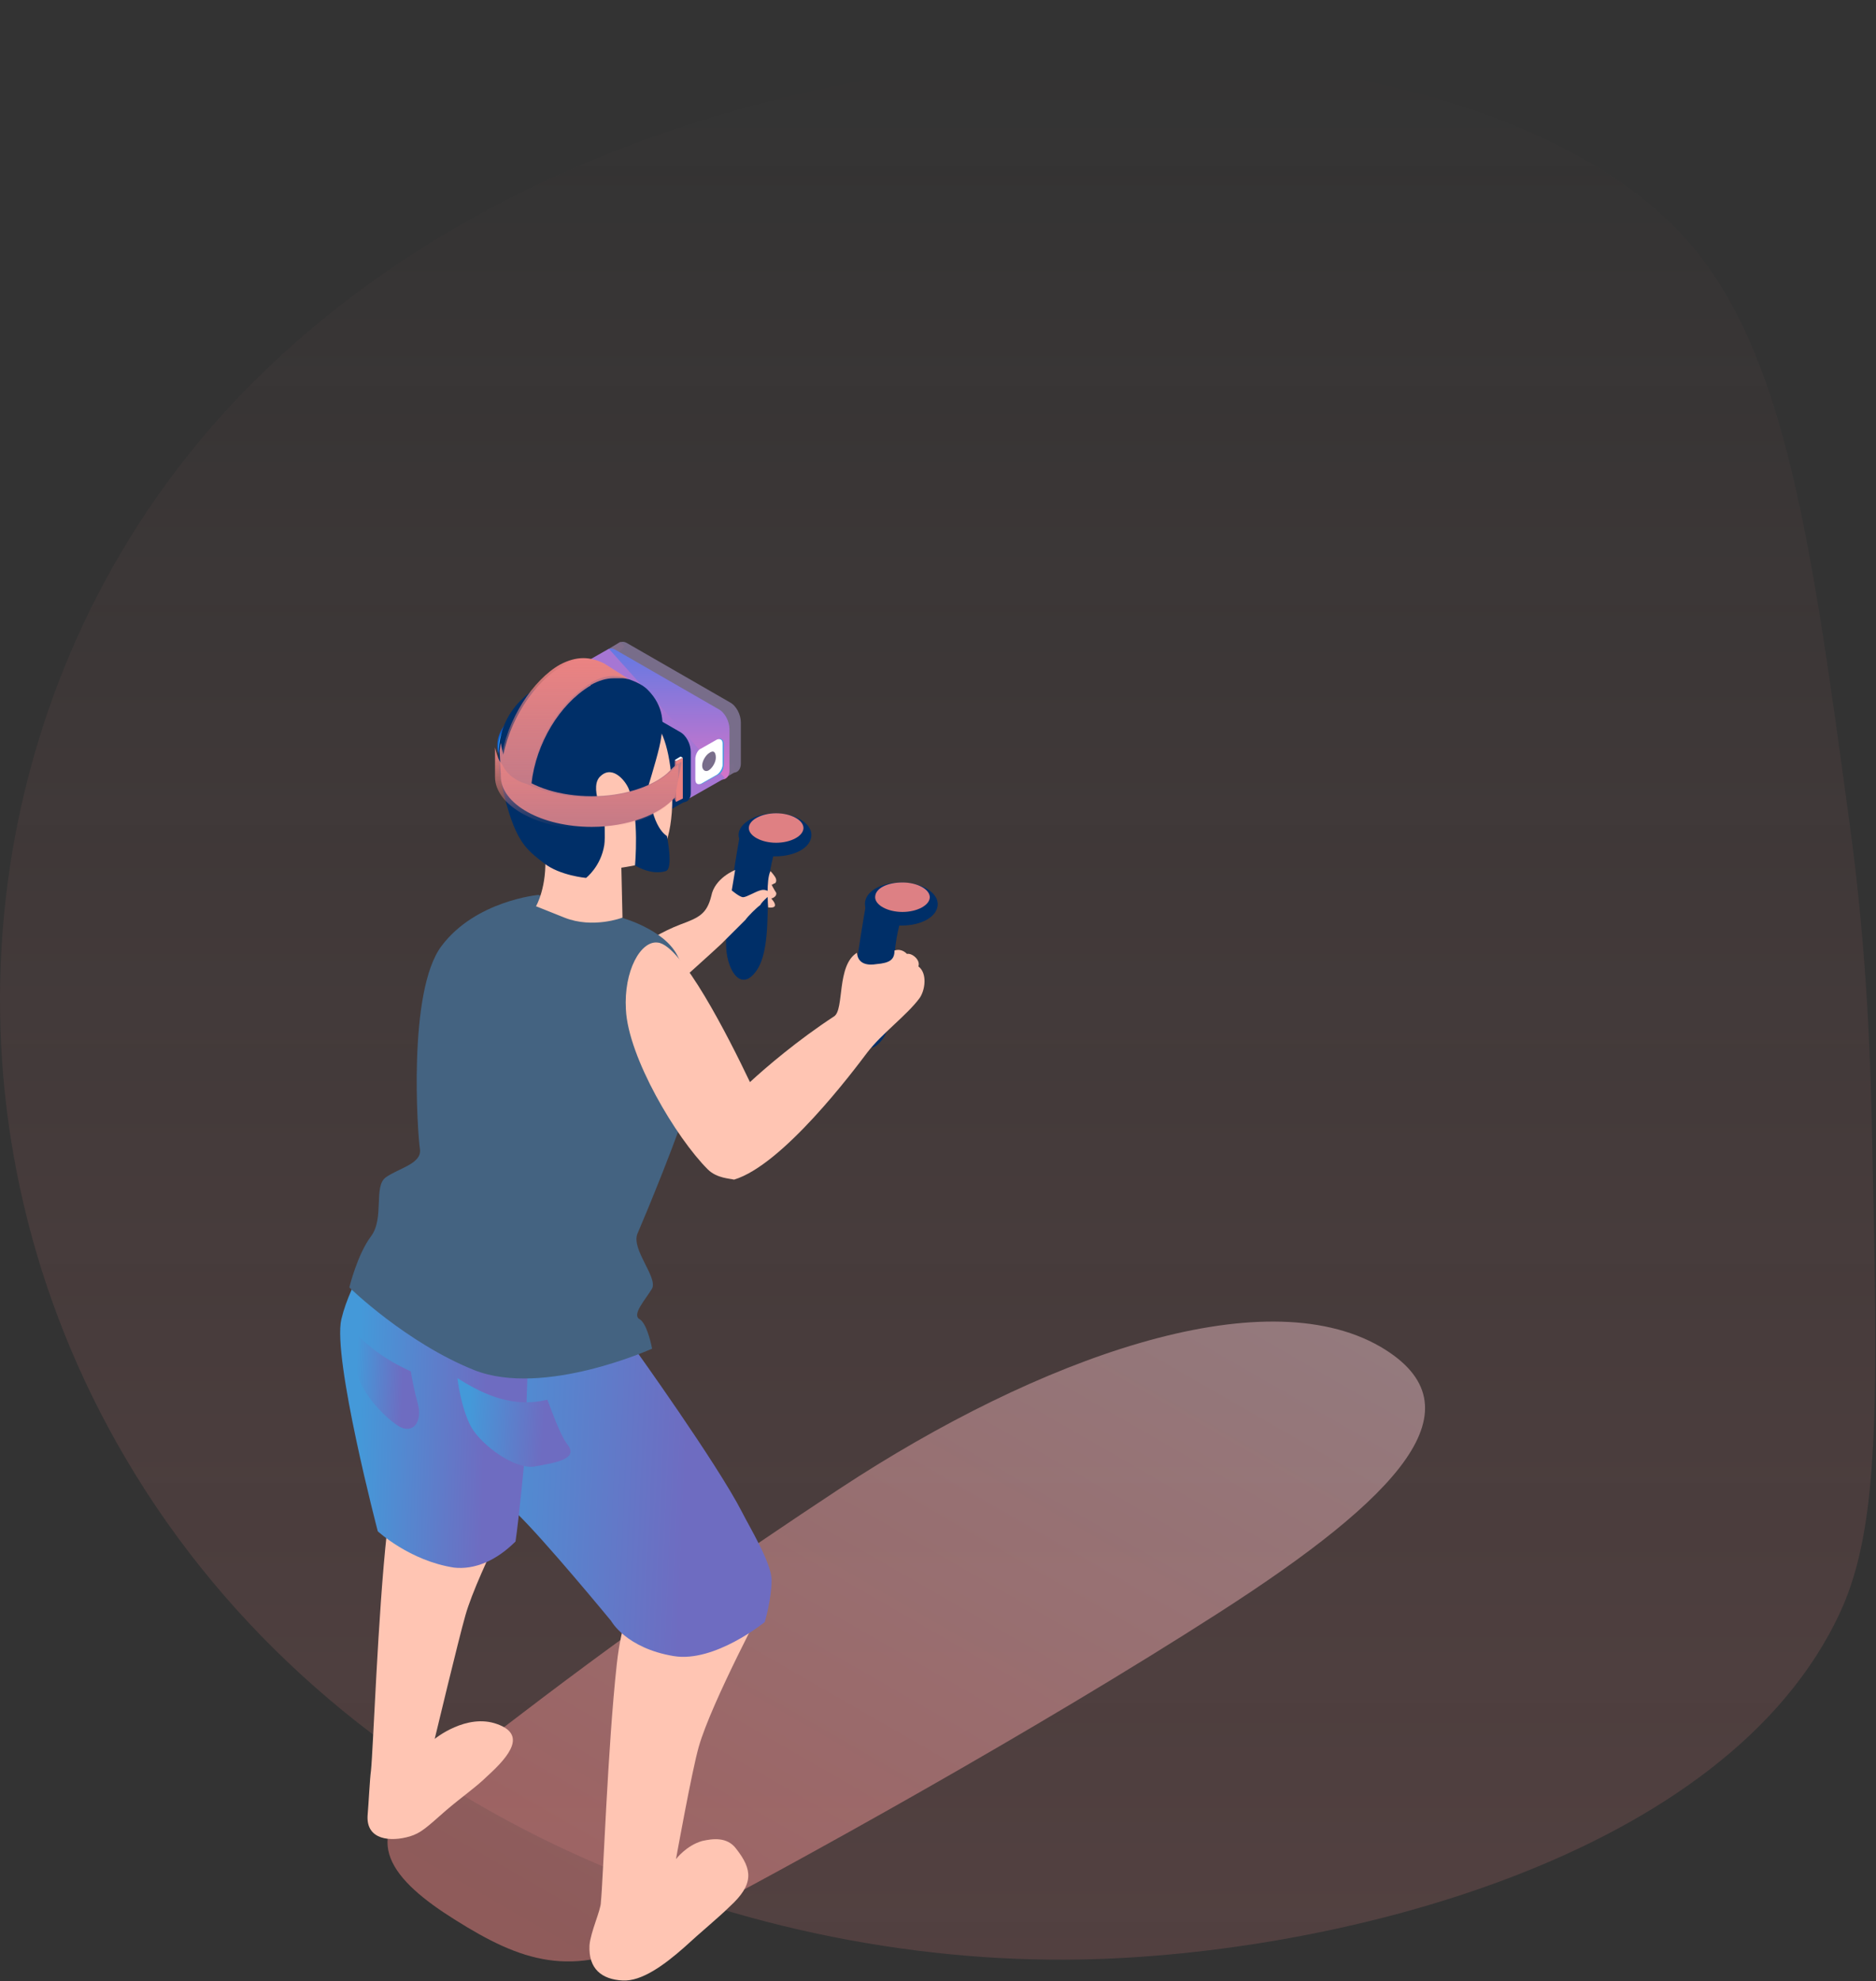 <svg id="about__playing" width="557" height="588" viewBox="0 0 557 588" preserveAspectRatio="xMidYMin meet" fill="none" xmlns="http://www.w3.org/2000/svg">
<rect x="0" y="0" width="557" height="588" fill="#333333" stroke="none"/>
<path d="M320.61 581.59C396.11 580.253 512.909 551.659 546.528 478.159C558.272 452.49 557.474 414.752 555.88 339.276C555.413 317.094 554.636 284.761 549.191 244.64C537.895 161.299 530.195 104.575 501.068 71.526C428.095 -11.254 164.477 -8.852 51.897 140.163C-9.507 221.451 -18.956 337.106 37.197 432.672C99.029 537.923 219.541 583.372 320.61 581.59Z" fill="url(#paint0_linear_42_3521)" fill-opacity="0.17"/>
<path opacity="0.5" d="M193.794 575.207C236.944 552.828 308.762 512.781 361.96 478.622C415.159 444.464 440.576 417.668 409.839 399.706C374.669 379.388 308.466 402.945 249.357 441.814C184.632 484.512 155.964 508.069 125.523 531.037C106.017 545.761 116.361 558.128 135.276 569.907C154.487 581.98 169.855 587.575 193.794 575.207Z" fill="url(#paint1_linear_42_3521)"/>
<path d="M230.103 241.379C236.186 241.379 240.916 244.41 240.916 247.776C240.916 251.48 236.186 254.173 230.103 254.173C224.021 254.173 219.29 251.143 219.29 247.776C219.29 244.41 224.359 241.379 230.103 241.379Z" fill="#002F68"/>
<path d="M230.441 241.379C234.834 241.379 238.551 243.399 238.551 245.756C238.551 248.113 234.834 250.133 230.441 250.133C226.048 250.133 222.331 248.113 222.331 245.756C222.331 243.399 226.048 241.379 230.441 241.379Z" fill="#DF8083"/>
<path d="M230.103 252.49C230.103 252.49 228.076 258.214 228.076 265.284C227.738 272.354 228.414 283.801 224.021 288.851C219.628 294.238 215.573 287.505 215.573 280.098C215.235 272.691 219.628 248.113 219.628 248.113L230.103 252.49Z" fill="#002F68"/>
<path d="M229.09 265.284C229.09 265.284 227.738 263.601 225.711 264.274C224.359 264.611 221.656 266.294 220.642 266.294C219.628 266.294 217.263 264.274 217.263 264.274L218.277 258.214C218.277 258.214 212.194 260.571 211.18 265.958C209.829 271.344 207.463 272.354 202.057 274.375C196.65 276.395 190.906 280.098 190.906 280.098L199.353 293.565C199.353 293.565 212.87 281.445 214.222 280.098C215.573 278.751 220.304 274.038 221.318 273.028C221.994 272.018 224.697 269.324 225.711 268.651C226.387 267.304 229.09 265.284 229.09 265.284Z" fill="#FFC5B3"/>
<path d="M227.738 474.362C227.738 474.362 211.18 505.336 207.463 518.467C205.436 525.537 200.705 551.798 200.705 551.798C200.705 551.798 203.746 547.758 208.477 546.411C211.518 545.738 215.911 545.065 218.614 548.768C223.345 554.828 224.021 559.205 216.587 565.939C213.546 568.969 207.801 573.683 203.07 578.059C197.326 583.11 190.567 588.16 184.823 587.823C178.74 587.486 174.685 584.456 175.023 577.386C175.361 573.346 178.402 566.949 178.402 564.592C179.078 558.195 180.43 518.467 183.133 493.889C184.485 481.432 187.864 474.362 187.864 474.362H227.738Z" fill="#FFC5B3"/>
<path d="M158.466 435.307C158.466 435.307 141.908 466.282 138.191 479.412C136.163 486.483 129.067 516.11 129.067 516.11C129.067 516.11 138.528 508.367 147.652 511.734C156.1 514.764 151.707 520.824 144.611 527.221C141.57 530.251 137.177 533.281 132.446 537.321C126.701 542.372 125.012 544.055 121.633 545.065C115.888 546.748 108.792 546.075 109.13 539.005C109.468 534.965 109.806 527.894 110.144 525.538C110.819 519.141 112.171 479.412 114.874 454.835C116.226 442.378 119.605 435.307 119.605 435.307H158.466Z" fill="#FFC5B3"/>
<path d="M188.202 399.956C188.202 399.956 212.87 434.297 220.304 448.774C222.669 453.488 229.09 463.925 229.09 468.975C229.09 474.699 227.062 481.432 227.062 481.432C227.062 481.432 212.194 493.553 200.029 491.533C185.836 489.176 181.443 481.096 181.443 481.096C181.443 481.096 161.506 456.855 153.059 448.774C144.611 440.694 130.418 423.86 125.687 411.74C121.97 402.649 119.267 379.418 125.687 372.011C132.108 364.604 188.202 399.956 188.202 399.956Z" fill="url(#paint2_linear_42_3521)"/>
<path d="M157.451 383.459L155.762 432.951C155.762 432.951 154.072 450.795 153.059 457.528C147.314 463.252 140.894 465.945 134.811 465.272C121.632 463.252 112.171 454.498 112.171 454.498C112.171 454.498 98.654 402.986 101.357 391.539C104.061 380.092 113.185 367.298 113.185 367.298L157.451 383.459Z" fill="url(#paint3_linear_42_3521)"/>
<path d="M184.485 272.354C184.485 272.354 196.988 275.721 201.043 283.464C205.773 292.218 210.504 307.032 206.111 321.846C201.718 336.66 191.243 361.574 189.215 366.288C187.526 371.001 195.298 379.082 193.608 382.448C191.581 385.815 187.526 390.192 189.891 391.539C192.257 392.886 193.608 400.293 193.608 400.293C193.608 400.293 161.506 414.77 140.893 406.689C120.619 398.609 103.723 382.112 103.723 382.112C103.723 382.112 106.088 372.348 110.143 366.961C114.198 361.574 110.819 352.147 114.536 349.454C118.253 346.76 125.349 345.414 124.674 341.037C123.998 336.66 120.956 294.238 131.094 280.771C141.231 267.304 159.817 265.62 159.817 265.62L184.485 272.354Z" fill="#446381"/>
<path d="M167.927 206.364C156.438 208.048 147.652 214.108 147.652 221.178C147.652 221.515 147.652 221.515 147.652 221.852C147.652 223.198 148.328 224.545 149.004 225.892C150.017 224.208 151.369 222.525 153.397 221.178C157.114 218.485 162.182 216.465 167.927 215.455V206.364Z" fill="#0E58C4"/>
<path d="M167.927 206.701C156.438 208.385 147.99 214.445 147.99 221.515C147.99 221.852 147.99 221.852 147.99 222.189C147.99 223.535 148.666 224.882 149.341 226.229C150.355 224.545 151.707 222.862 153.734 221.515C157.114 218.822 162.182 216.802 167.927 216.128V206.701Z" fill="#37A0F5"/>
<path d="M186.174 211.415L216.587 228.922C218.276 229.932 219.966 228.922 219.966 226.566V214.445C219.966 212.088 218.614 209.395 216.587 208.385L186.174 190.878C184.485 189.868 182.795 190.878 182.795 193.234V205.355C183.133 207.712 184.485 210.405 186.174 211.415Z" fill="#786D8A"/>
<path d="M215.235 230.942L218.614 228.922L217.6 226.566L213.545 228.249C213.545 228.586 215.235 230.942 215.235 230.942Z" fill="#7A6D8B"/>
<path d="M180.768 192.561L184.147 190.541L185.498 191.888L182.457 194.918L180.768 192.561Z" fill="#806E8B"/>
<path d="M182.795 213.435L213.208 230.942C214.897 231.952 216.587 230.942 216.587 228.586V216.465C216.587 214.108 215.235 211.415 213.208 210.405L182.795 192.897C181.106 191.887 179.416 192.897 179.416 195.254V207.375C179.754 209.731 181.106 212.425 182.795 213.435Z" fill="url(#paint4_linear_42_3521)"/>
<path d="M180.768 192.561L168.941 199.294L203.408 237.676L215.235 230.942L180.768 192.561Z" fill="#A676D4"/>
<path d="M213.208 229.933L208.477 232.626C207.463 232.963 206.787 232.626 206.787 231.28V225.219C206.787 224.209 207.463 222.526 208.477 222.189L213.208 219.496C214.221 219.159 214.897 219.496 214.897 220.843V226.903C214.897 228.25 214.221 229.596 213.208 229.933Z" fill="#41A0E2"/>
<path d="M214.221 219.496L213.883 219.159L213.545 219.496L214.221 219.834V219.496Z" fill="#41A0E2"/>
<path d="M207.125 232.627H207.801L207.125 232.289V232.627Z" fill="#41A0E2"/>
<path d="M212.869 229.933L208.139 232.626C207.125 232.963 206.449 232.626 206.449 231.28V225.219C206.449 224.209 207.125 222.526 208.139 222.189L212.869 219.496C213.883 219.159 214.559 219.496 214.559 220.843V226.903C214.559 227.913 213.883 229.26 212.869 229.933Z" fill="white"/>
<path d="M212.532 224.883C212.532 226.229 211.518 227.913 210.504 228.586C209.491 229.259 208.477 228.586 208.477 227.239C208.477 225.893 209.491 224.209 210.504 223.536C211.856 222.526 212.532 223.199 212.532 224.883Z" fill="#786D8A"/>
<path d="M171.306 220.169L201.719 237.676C203.408 238.686 205.098 237.676 205.098 235.319V223.199C205.098 220.842 203.746 218.149 201.719 217.138L171.306 199.631C169.617 198.621 167.927 199.631 167.927 201.988V214.108C167.927 216.465 169.279 219.159 171.306 220.169Z" fill="#002F68"/>
<path d="M198.339 240.706L203.746 237.676C203.746 237.676 201.718 234.309 201.381 234.309L196.988 235.319L198.339 240.706Z" fill="#002F68"/>
<path d="M163.872 201.988L168.941 199.295L170.968 201.315L168.603 204.682L163.872 201.988Z" fill="#002F68"/>
<path d="M167.927 214.108V203.671C166.913 203.335 165.899 203.335 165.224 203.335C164.21 203.335 163.534 204.345 163.534 206.028V217.475C163.534 219.495 164.21 221.515 165.9 222.862C166.237 222.862 166.913 223.535 167.589 223.535C169.954 224.545 176.375 226.902 181.444 229.932C184.823 231.952 191.919 237.339 195.636 240.033C196.988 241.043 198.339 240.033 198.339 238.013V236.666L170.968 220.842C169.279 219.159 167.927 216.465 167.927 214.108Z" fill="#002F68"/>
<path d="M196.312 221.179C194.285 218.485 189.216 213.098 181.782 209.058C177.051 206.365 171.307 204.681 167.927 203.671V214.108C167.927 216.465 169.279 219.158 171.307 220.169L198.678 235.992V226.229C198.678 223.872 197.326 222.525 196.312 221.179Z" fill="#002F68"/>
<path d="M176.375 209.732C176.375 209.059 176.375 208.385 176.713 208.049C174.347 207.038 172.658 208.722 172.658 211.752C172.658 215.119 174.685 219.159 177.388 220.506C179.416 221.852 181.105 220.842 181.781 218.822C181.443 218.822 181.443 218.486 181.105 218.486C178.402 217.139 176.375 213.099 176.375 209.732Z" fill="#002F68"/>
<path d="M177.05 208.048C176.712 208.048 176.712 207.711 176.374 207.711C176.374 208.385 176.037 208.721 176.037 209.395C176.037 212.762 178.064 216.802 180.767 218.149C181.105 218.149 181.105 218.485 181.443 218.485C181.443 217.812 181.781 217.475 181.781 216.802C181.781 213.435 179.754 209.395 177.05 208.048Z" fill="#41A0E2"/>
<path d="M190.567 217.812C190.567 217.139 190.567 216.466 190.905 216.129C188.54 215.119 186.85 216.802 186.85 219.833C186.85 223.199 188.878 227.24 191.581 228.586C193.609 229.933 195.298 228.923 195.974 226.903C195.636 226.903 195.636 226.566 195.298 226.566C192.595 225.219 190.567 221.179 190.567 217.812Z" fill="#002F68"/>
<path d="M191.243 216.129C190.905 216.129 190.905 215.792 190.567 215.792C190.567 216.465 190.229 216.802 190.229 217.476C190.229 220.842 192.257 224.882 194.96 226.229C195.298 226.229 195.298 226.566 195.636 226.566C195.636 225.893 195.974 225.556 195.974 224.882C195.974 221.852 193.947 217.812 191.243 216.129Z" fill="#41A0E2"/>
<path d="M193.271 211.078L182.12 204.345L183.471 203.671L194.622 210.068L193.271 211.078Z" fill="#002F68"/>
<path d="M184.485 209.394C178.064 204.681 165.224 206.364 159.817 217.811C156.776 224.208 161.169 241.379 161.844 253.5C162.52 263.263 159.141 268.987 159.141 268.987C159.141 268.987 159.141 268.987 167.589 272.354C176.037 275.721 184.823 272.354 184.823 272.354L184.485 257.54C184.485 257.54 193.609 256.193 194.96 254.846C198.677 251.479 200.705 241.042 199.015 227.575C196.312 207.711 186.85 211.078 184.485 209.394Z" fill="#FFC5B3"/>
<path d="M228.752 258.55C228.752 258.55 229.428 259.223 230.103 260.233C230.779 261.243 230.441 262.253 229.765 262.253C229.428 262.59 229.09 262.59 229.09 262.59C229.09 262.59 229.765 263.937 230.441 264.947C230.779 265.957 229.427 266.63 229.09 266.63C228.752 266.63 230.103 267.64 230.103 268.65C230.103 269.66 228.076 269.324 228.076 269.324C228.076 269.324 227.4 261.243 228.752 258.55Z" fill="#FFC5B3"/>
<path d="M267.612 261.917C273.694 261.917 278.425 264.947 278.425 268.314C278.425 272.017 273.694 274.711 267.612 274.711C261.529 274.711 256.799 271.681 256.799 268.314C256.799 264.61 261.529 261.917 267.612 261.917Z" fill="#002F68"/>
<path d="M267.949 261.917C272.342 261.917 276.059 263.937 276.059 266.294C276.059 268.65 272.342 270.671 267.949 270.671C263.557 270.671 259.839 268.65 259.839 266.294C259.839 263.6 263.557 261.917 267.949 261.917Z" fill="#DD8084"/>
<path d="M267.611 272.691C267.611 272.691 265.584 278.414 265.584 285.485C265.246 292.555 265.922 304.002 261.529 309.052C257.136 314.439 253.081 307.706 253.081 300.299C252.743 292.892 257.136 268.314 257.136 268.314L267.611 272.691Z" fill="#002F68"/>
<path d="M195.298 279.761C202.394 280.434 216.249 307.705 222.669 321.173C227.4 316.796 236.862 308.715 247.675 301.645C250.716 299.625 248.351 286.495 254.433 282.791C254.771 286.495 258.15 286.495 260.178 286.158C264.233 285.821 265.585 284.811 265.585 282.118C266.598 281.781 267.95 281.781 269.302 283.128C270.653 282.791 273.357 284.811 272.681 286.831C275.384 288.851 274.708 293.902 273.019 296.258C269.302 301.308 261.867 306.695 257.475 312.419C253.42 317.806 232.469 345.75 217.938 350.127C216.925 349.79 212.87 349.79 210.166 347.097C200.705 337.67 186.512 313.766 185.836 299.625C185.161 288.178 190.229 279.088 195.298 279.761Z" fill="#FFC5B3"/>
<path d="M192.595 232.963C193.608 229.596 195.974 221.852 196.312 218.822C196.987 215.119 197.325 209.732 192.257 204.682C187.188 199.631 169.954 197.948 163.872 201.315C157.789 205.018 144.273 211.415 149.003 232.963C152.721 250.133 156.438 252.153 161.506 256.194C166.237 259.897 174.009 260.57 174.009 260.57C174.009 260.57 178.402 257.204 179.416 250.807C179.754 248.787 179.416 242.39 179.416 242.39C179.416 242.39 174.685 233.299 178.402 230.269C182.119 226.902 186.174 232.289 186.85 234.646C189.891 242.39 188.54 256.867 188.54 256.867C188.54 256.867 193.27 259.897 197.663 258.55C200.029 257.877 198.001 248.113 198.001 248.113C198.001 248.113 193.27 245.756 192.595 232.963Z" fill="#002F68"/>
<path d="M202.732 224.882L200.704 225.892V238.013L202.732 237.003V224.882Z" fill="#EB8382"/>
<path d="M200.705 225.892L200.367 225.556V237.34L200.705 238.013V225.892Z" fill="#C37A87"/>
<path d="M200.367 225.556L200.705 225.893L202.732 224.883L202.056 224.546L200.367 225.556Z" fill="white"/>
<path d="M201.719 226.229C200.705 226.902 198.678 228.922 198.002 229.596C193.271 233.636 184.823 236.329 175.699 236.329C166.238 236.329 158.128 233.636 153.397 229.596C152.045 228.249 150.694 226.902 150.018 225.555C149.342 224.209 149.004 221.852 148.666 220.505L148.328 222.862L148.666 229.596C148.666 229.932 148.666 229.932 148.666 230.269C148.666 238.686 160.831 245.42 175.699 245.42C186.513 245.42 195.974 241.716 200.367 236.666L202.395 226.229H201.719Z" fill="#C37A87"/>
<path d="M202.056 226.229C201.381 226.902 199.015 229.259 198.001 229.932C192.933 233.972 184.823 236.666 175.023 236.666C165.562 236.666 157.114 233.972 152.045 229.932C150.355 228.585 149.342 227.239 148.328 225.892C147.652 224.545 147.314 223.199 146.976 221.852V229.932C146.976 230.269 146.976 230.269 146.976 230.605C146.976 239.022 159.479 246.093 174.685 246.093C184.147 246.093 192.595 243.399 197.664 239.359C198.339 238.686 200.705 236.666 201.381 235.992V226.229H202.056Z" fill="url(#paint5_linear_42_3521)"/>
<path d="M179.078 197.275C175.699 194.918 171.306 194.918 166.575 197.949C158.803 202.325 150.693 214.109 149.003 226.566C150.693 231.28 156.775 233.3 157.789 232.627C159.141 220.506 166.237 209.059 175.023 203.672C175.023 203.672 175.361 203.672 175.361 203.335C177.726 201.989 180.092 201.315 182.119 201.315C183.133 201.315 184.147 201.315 184.822 201.315C185.836 201.315 186.512 201.652 186.512 201.652L179.078 197.275Z" fill="#C37A87"/>
<path d="M179.416 196.937C175.361 194.917 171.306 194.581 166.237 197.274C158.465 201.651 150.355 213.435 148.666 225.892C150.017 230.942 155.762 232.626 157.114 233.299C158.803 220.168 166.237 208.385 175.023 202.998C175.023 202.998 175.361 202.998 175.361 202.661C177.726 201.314 180.092 200.641 182.119 200.641C183.809 200.641 185.499 200.978 186.85 201.651L179.416 196.937Z" fill="url(#paint6_linear_42_3521)"/>
<path d="M162.52 415.443C163.872 418.81 166.237 425.88 168.603 428.91C171.982 433.287 163.872 434.297 158.465 435.307C152.721 435.98 143.259 429.247 139.88 423.523C136.838 417.8 135.825 409.383 135.825 409.046C144.273 414.433 152.721 417.8 162.52 415.443Z" fill="url(#paint7_linear_42_3521)"/>
<path d="M121.97 407.026C122.308 409.046 122.984 412.749 123.998 416.453C125.687 422.176 122.308 426.553 117.239 422.513C112.171 418.81 107.102 412.413 105.75 407.026C104.736 403.322 104.061 396.252 103.723 393.559C108.454 399.282 114.536 403.659 121.97 407.026Z" fill="url(#paint8_linear_42_3521)"/>
<defs>
<linearGradient id="paint0_linear_42_3521" x1="278.392" y1="581.64" x2="278.392" y2="16.852" gradientUnits="userSpaceOnUse">
<stop stop-color="#EB8382"/>
<stop offset="1" stop-color="#EB8382" stop-opacity="0"/>
</linearGradient>
<linearGradient id="paint1_linear_42_3521" x1="340.602" y1="359.811" x2="198.641" y2="606.599" gradientUnits="userSpaceOnUse">
<stop stop-color="#DFB8BF"/>
<stop offset="0.962" stop-color="#EB8382"/>
</linearGradient>
<linearGradient id="paint2_linear_42_3521" x1="133.739" y1="397.561" x2="205.365" y2="400.68" gradientUnits="userSpaceOnUse">
<stop stop-color="#4499D9"/>
<stop offset="1" stop-color="#6E6CC1"/>
</linearGradient>
<linearGradient id="paint3_linear_42_3521" x1="107.272" y1="388.875" x2="145.008" y2="389.94" gradientUnits="userSpaceOnUse">
<stop stop-color="#4499D9"/>
<stop offset="1" stop-color="#6E6CC1"/>
</linearGradient>
<linearGradient id="paint4_linear_42_3521" x1="198.002" y1="192.507" x2="198.002" y2="231.332" gradientUnits="userSpaceOnUse">
<stop stop-color="#6379E3"/>
<stop offset="1" stop-color="#D574C9"/>
</linearGradient>
<linearGradient id="paint5_linear_42_3521" x1="174.516" y1="221.852" x2="174.516" y2="246.093" gradientUnits="userSpaceOnUse">
<stop stop-color="#EB8382"/>
<stop offset="1" stop-color="#EB8382" stop-opacity="0"/>
</linearGradient>
<linearGradient id="paint6_linear_42_3521" x1="167.758" y1="195.338" x2="167.758" y2="233.299" gradientUnits="userSpaceOnUse">
<stop stop-color="#EB8382"/>
<stop offset="1" stop-color="#EB8382" stop-opacity="0"/>
</linearGradient>
<linearGradient id="paint7_linear_42_3521" x1="139.555" y1="414.834" x2="161.93" y2="416.234" gradientUnits="userSpaceOnUse">
<stop stop-color="#4499D9"/>
<stop offset="1" stop-color="#6E6CC1"/>
</linearGradient>
<linearGradient id="paint8_linear_42_3521" x1="106.024" y1="400.274" x2="119.867" y2="400.735" gradientUnits="userSpaceOnUse">
<stop stop-color="#4499D9"/>
<stop offset="1" stop-color="#6E6CC1"/>
</linearGradient>
</defs>
</svg>
